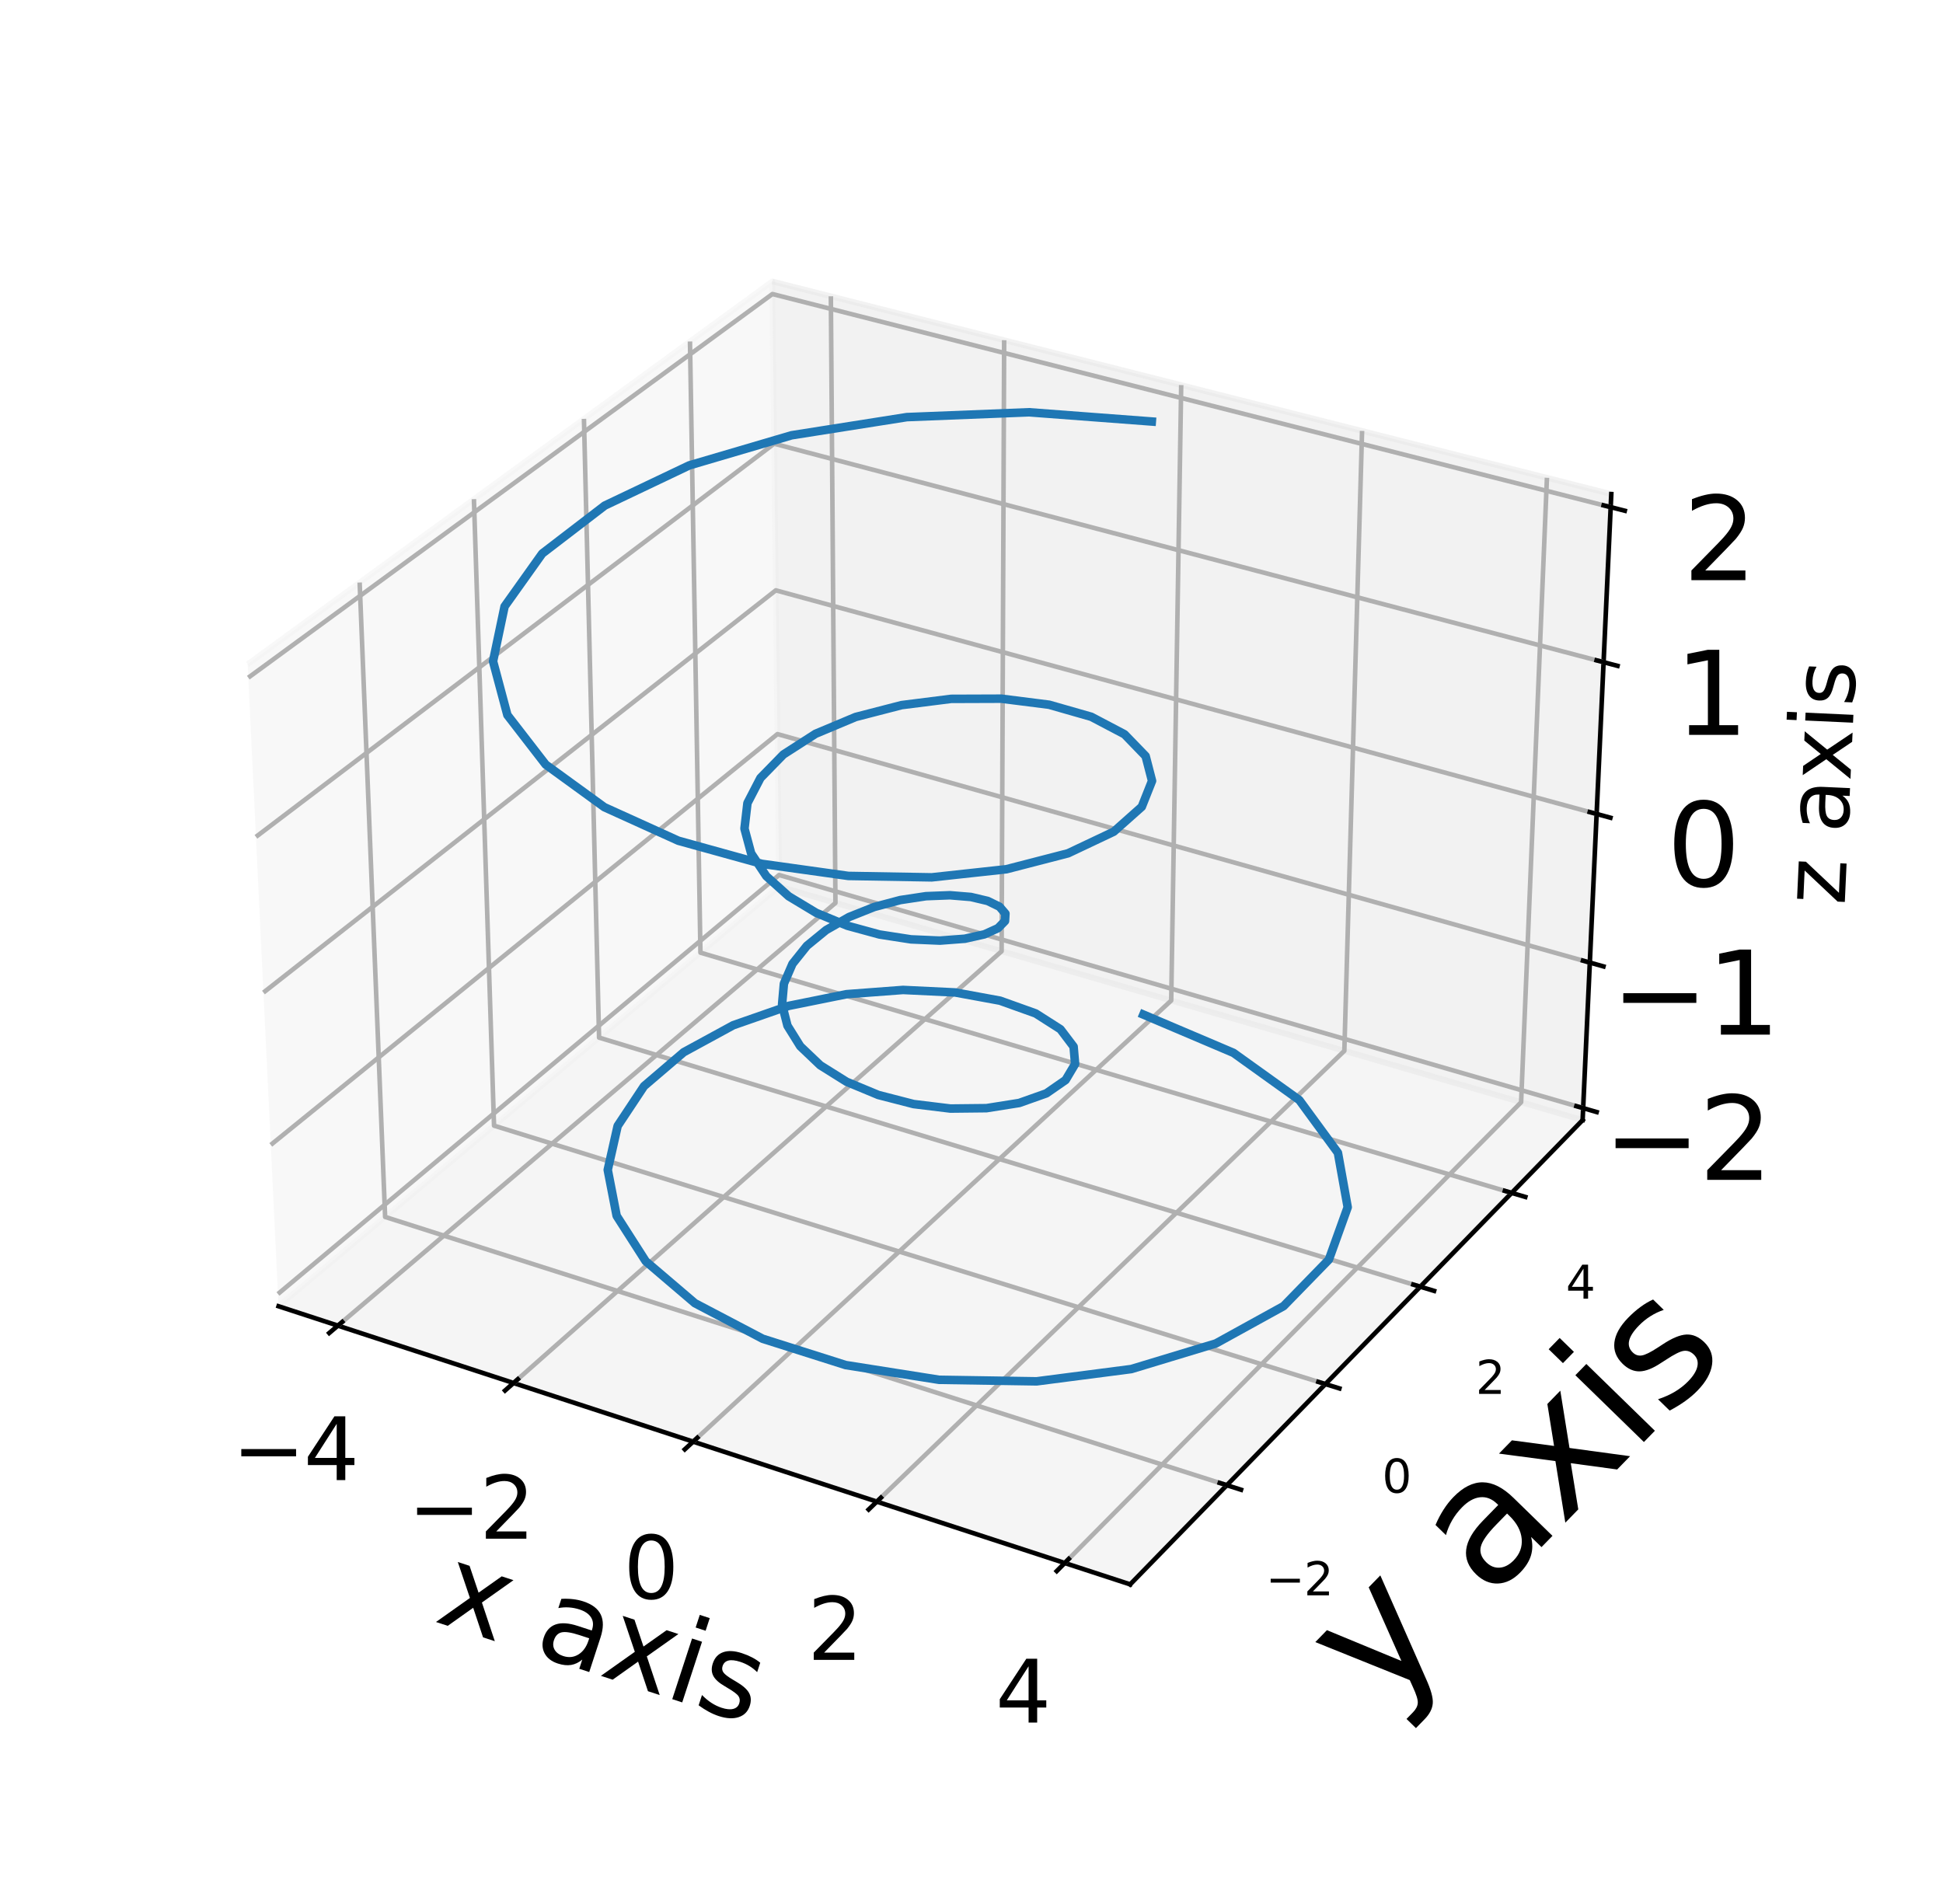 <?xml version="1.0" encoding="utf-8" standalone="no"?>
<!DOCTYPE svg PUBLIC "-//W3C//DTD SVG 1.1//EN"
  "http://www.w3.org/Graphics/SVG/1.1/DTD/svg11.dtd">
<svg xmlns:xlink="http://www.w3.org/1999/xlink" width="341.045pt" height="334.292pt" viewBox="0 0 341.045 334.292" xmlns="http://www.w3.org/2000/svg" version="1.1">
 <defs>
  <style type="text/css">*{stroke-linejoin: round; stroke-linecap: butt}</style>
 </defs>
 <g id="figure_1">
  <g id="patch_1">
   <path d="M 0 334.292 
L 341.045 334.292 
L 341.045 0 
L 0 0 
z
" style="fill: #ffffff"/>
  </g>
  <g id="patch_2">
   <path d="M 28.8 294.912 
L 294.912 294.912 
L 294.912 28.8 
L 28.8 28.8 
z
" style="fill: #ffffff"/>
  </g>
  <g id="pane3d_1">
   <g id="patch_3">
    <path d="M 48.893 229.297 
L 136.772 155.635 
L 135.551 49.402 
L 43.466 116.601 
" style="fill: #f2f2f2; opacity: 0.5; stroke: #f2f2f2; stroke-linejoin: miter"/>
   </g>
  </g>
  <g id="pane3d_2">
   <g id="patch_4">
    <path d="M 136.772 155.635 
L 277.786 196.623 
L 282.819 86.73 
L 135.551 49.402 
" style="fill: #e6e6e6; opacity: 0.5; stroke: #e6e6e6; stroke-linejoin: miter"/>
   </g>
  </g>
  <g id="pane3d_3">
   <g id="patch_5">
    <path d="M 48.893 229.297 
L 198.375 278.118 
L 277.786 196.623 
L 136.772 155.635 
" style="fill: #ececec; opacity: 0.5; stroke: #ececec; stroke-linejoin: miter"/>
   </g>
  </g>
  <g id="axis3d_1">
   <g id="line2d_1">
    <path d="M 48.893 229.297 
L 198.375 278.118 
" style="fill: none; stroke: #000000; stroke-width: 0.8; stroke-linecap: square"/>
   </g>
   <g id="text_1">
    <!-- x axis -->
    <g transform="translate(75.967 284.538) rotate(-341.913) scale(0.2 -0.2)">
     <defs>
      <path id="DejaVuSans-78" d="M 3513 3500 
L 2247 1797 
L 3578 0 
L 2900 0 
L 1881 1375 
L 863 0 
L 184 0 
L 1544 1831 
L 300 3500 
L 978 3500 
L 1906 2253 
L 2834 3500 
L 3513 3500 
z
" transform="scale(0.016)"/>
      <path id="DejaVuSans-20" transform="scale(0.016)"/>
      <path id="DejaVuSans-61" d="M 2194 1759 
Q 1497 1759 1228 1600 
Q 959 1441 959 1056 
Q 959 750 1161 570 
Q 1363 391 1709 391 
Q 2188 391 2477 730 
Q 2766 1069 2766 1631 
L 2766 1759 
L 2194 1759 
z
M 3341 1997 
L 3341 0 
L 2766 0 
L 2766 531 
Q 2569 213 2275 61 
Q 1981 -91 1556 -91 
Q 1019 -91 701 211 
Q 384 513 384 1019 
Q 384 1609 779 1909 
Q 1175 2209 1959 2209 
L 2766 2209 
L 2766 2266 
Q 2766 2663 2505 2880 
Q 2244 3097 1772 3097 
Q 1472 3097 1187 3025 
Q 903 2953 641 2809 
L 641 3341 
Q 956 3463 1253 3523 
Q 1550 3584 1831 3584 
Q 2591 3584 2966 3190 
Q 3341 2797 3341 1997 
z
" transform="scale(0.016)"/>
      <path id="DejaVuSans-69" d="M 603 3500 
L 1178 3500 
L 1178 0 
L 603 0 
L 603 3500 
z
M 603 4863 
L 1178 4863 
L 1178 4134 
L 603 4134 
L 603 4863 
z
" transform="scale(0.016)"/>
      <path id="DejaVuSans-73" d="M 2834 3397 
L 2834 2853 
Q 2591 2978 2328 3040 
Q 2066 3103 1784 3103 
Q 1356 3103 1142 2972 
Q 928 2841 928 2578 
Q 928 2378 1081 2264 
Q 1234 2150 1697 2047 
L 1894 2003 
Q 2506 1872 2764 1633 
Q 3022 1394 3022 966 
Q 3022 478 2636 193 
Q 2250 -91 1575 -91 
Q 1294 -91 989 -36 
Q 684 19 347 128 
L 347 722 
Q 666 556 975 473 
Q 1284 391 1588 391 
Q 1994 391 2212 530 
Q 2431 669 2431 922 
Q 2431 1156 2273 1281 
Q 2116 1406 1581 1522 
L 1381 1569 
Q 847 1681 609 1914 
Q 372 2147 372 2553 
Q 372 3047 722 3315 
Q 1072 3584 1716 3584 
Q 2034 3584 2315 3537 
Q 2597 3491 2834 3397 
z
" transform="scale(0.016)"/>
     </defs>
     <use xlink:href="#DejaVuSans-78"/>
     <use xlink:href="#DejaVuSans-20" x="59.18"/>
     <use xlink:href="#DejaVuSans-61" x="90.967"/>
     <use xlink:href="#DejaVuSans-78" x="152.246"/>
     <use xlink:href="#DejaVuSans-69" x="211.426"/>
     <use xlink:href="#DejaVuSans-73" x="239.209"/>
    </g>
   </g>
   <g id="Line3DCollection_1">
    <path d="M 59.311 232.7 
L 146.64 158.504 
L 145.836 52.009 
" style="fill: none; stroke: #b0b0b0; stroke-width: 0.8"/>
    <path d="M 90.14 242.769 
L 175.807 166.981 
L 176.255 59.719 
" style="fill: none; stroke: #b0b0b0; stroke-width: 0.8"/>
    <path d="M 121.664 253.064 
L 205.576 175.634 
L 207.328 67.596 
" style="fill: none; stroke: #b0b0b0; stroke-width: 0.8"/>
    <path d="M 153.905 263.594 
L 235.965 184.467 
L 239.078 75.643 
" style="fill: none; stroke: #b0b0b0; stroke-width: 0.8"/>
    <path d="M 186.888 274.366 
L 266.994 193.486 
L 271.526 83.868 
" style="fill: none; stroke: #b0b0b0; stroke-width: 0.8"/>
   </g>
   <g id="xtick_1">
    <g id="line2d_2">
     <path d="M 60.071 232.054 
L 57.786 233.995 
" style="fill: none; stroke: #000000; stroke-width: 0.8; stroke-linecap: square"/>
    </g>
    <g id="text_2">
     <!-- −4 -->
     <g transform="translate(40.726 259.817) scale(0.15 -0.15)">
      <defs>
       <path id="DejaVuSans-2212" d="M 678 2272 
L 4684 2272 
L 4684 1741 
L 678 1741 
L 678 2272 
z
" transform="scale(0.016)"/>
       <path id="DejaVuSans-34" d="M 2419 4116 
L 825 1625 
L 2419 1625 
L 2419 4116 
z
M 2253 4666 
L 3047 4666 
L 3047 1625 
L 3713 1625 
L 3713 1100 
L 3047 1100 
L 3047 0 
L 2419 0 
L 2419 1100 
L 313 1100 
L 313 1709 
L 2253 4666 
z
" transform="scale(0.016)"/>
      </defs>
      <use xlink:href="#DejaVuSans-2212"/>
      <use xlink:href="#DejaVuSans-34" x="83.789"/>
     </g>
    </g>
   </g>
   <g id="xtick_2">
    <g id="line2d_3">
     <path d="M 90.887 242.108 
L 88.644 244.093 
" style="fill: none; stroke: #000000; stroke-width: 0.8; stroke-linecap: square"/>
    </g>
    <g id="text_3">
     <!-- −2 -->
     <g transform="translate(71.588 270.1) scale(0.15 -0.15)">
      <defs>
       <path id="DejaVuSans-32" d="M 1228 531 
L 3431 531 
L 3431 0 
L 469 0 
L 469 531 
Q 828 903 1448 1529 
Q 2069 2156 2228 2338 
Q 2531 2678 2651 2914 
Q 2772 3150 2772 3378 
Q 2772 3750 2511 3984 
Q 2250 4219 1831 4219 
Q 1534 4219 1204 4116 
Q 875 4013 500 3803 
L 500 4441 
Q 881 4594 1212 4672 
Q 1544 4750 1819 4750 
Q 2544 4750 2975 4387 
Q 3406 4025 3406 3419 
Q 3406 3131 3298 2873 
Q 3191 2616 2906 2266 
Q 2828 2175 2409 1742 
Q 1991 1309 1228 531 
z
" transform="scale(0.016)"/>
      </defs>
      <use xlink:href="#DejaVuSans-2212"/>
      <use xlink:href="#DejaVuSans-32" x="83.789"/>
     </g>
    </g>
   </g>
   <g id="xtick_3">
    <g id="line2d_4">
     <path d="M 122.396 252.389 
L 120.197 254.418 
" style="fill: none; stroke: #000000; stroke-width: 0.8; stroke-linecap: square"/>
    </g>
    <g id="text_4">
     <!-- 0 -->
     <g transform="translate(109.431 280.615) scale(0.15 -0.15)">
      <defs>
       <path id="DejaVuSans-30" d="M 2034 4250 
Q 1547 4250 1301 3770 
Q 1056 3291 1056 2328 
Q 1056 1369 1301 889 
Q 1547 409 2034 409 
Q 2525 409 2770 889 
Q 3016 1369 3016 2328 
Q 3016 3291 2770 3770 
Q 2525 4250 2034 4250 
z
M 2034 4750 
Q 2819 4750 3233 4129 
Q 3647 3509 3647 2328 
Q 3647 1150 3233 529 
Q 2819 -91 2034 -91 
Q 1250 -91 836 529 
Q 422 1150 422 2328 
Q 422 3509 836 4129 
Q 1250 4750 2034 4750 
z
" transform="scale(0.016)"/>
      </defs>
      <use xlink:href="#DejaVuSans-30"/>
     </g>
    </g>
   </g>
   <g id="xtick_4">
    <g id="line2d_5">
     <path d="M 154.621 262.903 
L 152.468 264.979 
" style="fill: none; stroke: #000000; stroke-width: 0.8; stroke-linecap: square"/>
    </g>
    <g id="text_5">
     <!-- 2 -->
     <g transform="translate(141.711 291.369) scale(0.15 -0.15)">
      <use xlink:href="#DejaVuSans-32"/>
     </g>
    </g>
   </g>
   <g id="xtick_5">
    <g id="line2d_6">
     <path d="M 187.588 273.659 
L 185.485 275.784 
" style="fill: none; stroke: #000000; stroke-width: 0.8; stroke-linecap: square"/>
    </g>
    <g id="text_6">
     <!-- 4 -->
     <g transform="translate(174.737 302.373) scale(0.15 -0.15)">
      <use xlink:href="#DejaVuSans-34"/>
     </g>
    </g>
   </g>
  </g>
  <g id="axis3d_2">
   <g id="line2d_7">
    <path d="M 277.786 196.623 
L 198.375 278.118 
" style="fill: none; stroke: #000000; stroke-width: 0.8; stroke-linecap: square"/>
   </g>
   <g id="text_7">
    <!-- y axis -->
    <g transform="translate(242.262 300.63) rotate(-45.742) scale(0.3 -0.3)">
     <defs>
      <path id="DejaVuSans-79" d="M 2059 -325 
Q 1816 -950 1584 -1140 
Q 1353 -1331 966 -1331 
L 506 -1331 
L 506 -850 
L 844 -850 
Q 1081 -850 1212 -737 
Q 1344 -625 1503 -206 
L 1606 56 
L 191 3500 
L 800 3500 
L 1894 763 
L 2988 3500 
L 3597 3500 
L 2059 -325 
z
" transform="scale(0.016)"/>
     </defs>
     <use xlink:href="#DejaVuSans-79"/>
     <use xlink:href="#DejaVuSans-20" x="59.18"/>
     <use xlink:href="#DejaVuSans-61" x="90.967"/>
     <use xlink:href="#DejaVuSans-78" x="152.246"/>
     <use xlink:href="#DejaVuSans-69" x="211.426"/>
     <use xlink:href="#DejaVuSans-73" x="239.209"/>
    </g>
   </g>
   <g id="Line3DCollection_2">
    <path d="M 63.127 102.254 
L 67.6 213.617 
L 215.338 260.71 
" style="fill: none; stroke: #b0b0b0; stroke-width: 0.8"/>
    <path d="M 83.184 87.617 
L 86.715 197.594 
L 232.639 242.955 
" style="fill: none; stroke: #b0b0b0; stroke-width: 0.8"/>
    <path d="M 102.497 73.523 
L 105.152 182.14 
L 249.294 225.863 
" style="fill: none; stroke: #b0b0b0; stroke-width: 0.8"/>
    <path d="M 121.108 59.942 
L 122.945 167.226 
L 265.338 209.398 
" style="fill: none; stroke: #b0b0b0; stroke-width: 0.8"/>
   </g>
   <g id="xtick_6">
    <g id="line2d_8">
     <path d="M 214.094 260.314 
L 217.83 261.504 
" style="fill: none; stroke: #000000; stroke-width: 0.8; stroke-linecap: square"/>
    </g>
    <g id="text_8">
     <!-- −2 -->
     <g transform="translate(222.168 280.038) scale(0.08 -0.08)">
      <use xlink:href="#DejaVuSans-2212"/>
      <use xlink:href="#DejaVuSans-32" x="83.789"/>
     </g>
    </g>
   </g>
   <g id="xtick_7">
    <g id="line2d_9">
     <path d="M 231.411 242.574 
L 235.098 243.719 
" style="fill: none; stroke: #000000; stroke-width: 0.8; stroke-linecap: square"/>
    </g>
    <g id="text_9">
     <!-- 0 -->
     <g transform="translate(242.588 262.02) scale(0.08 -0.08)">
      <use xlink:href="#DejaVuSans-30"/>
     </g>
    </g>
   </g>
   <g id="xtick_8">
    <g id="line2d_10">
     <path d="M 248.082 225.496 
L 251.72 226.599 
" style="fill: none; stroke: #000000; stroke-width: 0.8; stroke-linecap: square"/>
    </g>
    <g id="text_10">
     <!-- 2 -->
     <g transform="translate(259.019 244.676) scale(0.08 -0.08)">
      <use xlink:href="#DejaVuSans-32"/>
     </g>
    </g>
   </g>
   <g id="xtick_9">
    <g id="line2d_11">
     <path d="M 264.142 209.044 
L 267.732 210.108 
" style="fill: none; stroke: #000000; stroke-width: 0.8; stroke-linecap: square"/>
    </g>
    <g id="text_11">
     <!-- 4 -->
     <g transform="translate(274.847 227.968) scale(0.08 -0.08)">
      <use xlink:href="#DejaVuSans-34"/>
     </g>
    </g>
   </g>
  </g>
  <g id="axis3d_3">
   <g id="line2d_12">
    <path d="M 277.786 196.623 
L 282.819 86.73 
" style="fill: none; stroke: #000000; stroke-width: 0.8; stroke-linecap: square"/>
   </g>
   <g id="text_12">
    <!-- z axis -->
    <g transform="translate(323.782 158.984) rotate(-87.378) scale(0.15 -0.15)">
     <defs>
      <path id="DejaVuSans-7a" d="M 353 3500 
L 3084 3500 
L 3084 2975 
L 922 459 
L 3084 459 
L 3084 0 
L 275 0 
L 275 525 
L 2438 3041 
L 353 3041 
L 353 3500 
z
" transform="scale(0.016)"/>
     </defs>
     <use xlink:href="#DejaVuSans-7a"/>
     <use xlink:href="#DejaVuSans-20" x="52.49"/>
     <use xlink:href="#DejaVuSans-61" x="84.277"/>
     <use xlink:href="#DejaVuSans-78" x="145.557"/>
     <use xlink:href="#DejaVuSans-69" x="204.736"/>
     <use xlink:href="#DejaVuSans-73" x="232.52"/>
    </g>
   </g>
   <g id="Line3DCollection_3">
    <path d="M 277.883 194.517 
L 136.749 153.596 
L 48.789 227.142 
" style="fill: none; stroke: #b0b0b0; stroke-width: 0.8"/>
    <path d="M 279.053 168.967 
L 136.464 128.859 
L 47.529 200.972 
" style="fill: none; stroke: #b0b0b0; stroke-width: 0.8"/>
    <path d="M 280.247 142.88 
L 136.174 103.626 
L 46.241 174.231 
" style="fill: none; stroke: #b0b0b0; stroke-width: 0.8"/>
    <path d="M 281.467 116.239 
L 135.878 77.884 
L 44.925 146.899 
" style="fill: none; stroke: #b0b0b0; stroke-width: 0.8"/>
    <path d="M 282.714 89.024 
L 135.576 51.615 
L 43.58 118.958 
" style="fill: none; stroke: #b0b0b0; stroke-width: 0.8"/>
   </g>
   <g id="xtick_10">
    <g id="line2d_13">
     <path d="M 276.698 194.174 
L 280.255 195.205 
" style="fill: none; stroke: #000000; stroke-width: 0.8; stroke-linecap: square"/>
    </g>
    <g id="text_13">
     <!-- −2 -->
     <g transform="translate(281.405 207.113) scale(0.2 -0.2)">
      <use xlink:href="#DejaVuSans-2212"/>
      <use xlink:href="#DejaVuSans-32" x="83.789"/>
     </g>
    </g>
   </g>
   <g id="xtick_11">
    <g id="line2d_14">
     <path d="M 277.855 168.631 
L 281.45 169.642 
" style="fill: none; stroke: #000000; stroke-width: 0.8; stroke-linecap: square"/>
    </g>
    <g id="text_14">
     <!-- −1 -->
     <g transform="translate(282.761 181.614) scale(0.2 -0.2)">
      <defs>
       <path id="DejaVuSans-31" d="M 794 531 
L 1825 531 
L 1825 4091 
L 703 3866 
L 703 4441 
L 1819 4666 
L 2450 4666 
L 2450 531 
L 3481 531 
L 3481 0 
L 794 0 
L 794 531 
z
" transform="scale(0.016)"/>
      </defs>
      <use xlink:href="#DejaVuSans-2212"/>
      <use xlink:href="#DejaVuSans-31" x="83.789"/>
     </g>
    </g>
   </g>
   <g id="xtick_12">
    <g id="line2d_15">
     <path d="M 279.037 142.55 
L 282.671 143.541 
" style="fill: none; stroke: #000000; stroke-width: 0.8; stroke-linecap: square"/>
    </g>
    <g id="text_15">
     <!-- 0 -->
     <g transform="translate(292.525 155.58) scale(0.2 -0.2)">
      <use xlink:href="#DejaVuSans-30"/>
     </g>
    </g>
   </g>
   <g id="xtick_13">
    <g id="line2d_16">
     <path d="M 280.244 115.916 
L 283.918 116.884 
" style="fill: none; stroke: #000000; stroke-width: 0.8; stroke-linecap: square"/>
    </g>
    <g id="text_16">
     <!-- 1 -->
     <g transform="translate(293.938 128.994) scale(0.2 -0.2)">
      <use xlink:href="#DejaVuSans-31"/>
     </g>
    </g>
   </g>
   <g id="xtick_14">
    <g id="line2d_17">
     <path d="M 281.476 88.71 
L 285.192 89.654 
" style="fill: none; stroke: #000000; stroke-width: 0.8; stroke-linecap: square"/>
    </g>
    <g id="text_17">
     <!-- 2 -->
     <g transform="translate(295.382 101.839) scale(0.2 -0.2)">
      <use xlink:href="#DejaVuSans-32"/>
     </g>
    </g>
   </g>
  </g>
  <g id="axes_1">
   <g id="line2d_18">
    <path d="M 200.686 178.094 
L 216.493 184.811 
L 228.059 193.099 
L 234.837 202.354 
L 236.554 211.919 
L 233.251 221.111 
L 225.304 229.273 
L 213.416 235.828 
L 198.572 240.322 
L 181.953 242.477 
L 164.83 242.207 
L 148.438 239.622 
L 133.867 235.002 
L 121.976 228.762 
L 113.34 221.395 
L 108.238 213.424 
L 106.674 205.354 
L 108.414 197.639 
L 113.043 190.659 
L 120.013 184.702 
L 128.7 179.969 
L 138.443 176.566 
L 148.587 174.518 
L 158.511 173.773 
L 167.654 174.212 
L 175.538 175.659 
L 181.785 177.896 
L 186.134 180.672 
L 188.445 183.722 
L 188.709 186.778 
L 187.038 189.586 
L 183.662 191.925 
L 178.901 193.614 
L 173.144 194.526 
L 166.818 194.594 
L 160.356 193.806 
L 154.167 192.21 
L 148.609 189.897 
L 143.972 186.995 
L 140.467 183.657 
L 138.219 180.048 
L 137.272 176.332 
L 137.597 172.665 
L 139.099 169.187 
L 141.633 166.02 
L 145.013 163.258 
L 149.027 160.974 
L 153.444 159.212 
L 158.025 157.994 
L 162.532 157.315 
L 166.733 157.151 
L 170.41 157.452 
L 173.367 158.151 
L 175.435 159.159 
L 176.477 160.373 
L 176.403 161.673 
L 175.17 162.931 
L 172.792 164.012 
L 169.348 164.782 
L 164.981 165.113 
L 159.9 164.894 
L 154.373 164.04 
L 148.716 162.496 
L 143.28 160.247 
L 138.427 157.323 
L 134.507 153.796 
L 131.838 149.787 
L 130.674 145.45 
L 131.195 140.973 
L 133.481 136.564 
L 137.512 132.437 
L 143.157 128.804 
L 150.181 125.861 
L 158.249 123.775 
L 166.938 122.676 
L 175.754 122.645 
L 184.15 123.707 
L 191.55 125.825 
L 197.376 128.891 
L 201.087 132.725 
L 202.214 137.075 
L 200.409 141.622 
L 195.488 145.994 
L 187.48 149.784 
L 176.655 152.582 
L 163.54 154.009 
L 148.905 153.759 
L 133.717 151.635 
L 119.068 147.58 
L 106.075 141.689 
L 95.781 134.209 
L 89.06 125.516 
L 86.541 116.086 
L 88.566 106.453 
L 95.181 97.165 
L 106.146 88.753 
L 120.969 81.697 
L 138.94 76.409 
L 159.172 73.22 
L 180.631 72.369 
L 202.171 73.992 
" clip-path="url(#p8dde032d6c)" style="fill: none; stroke: #1f77b4; stroke-width: 1.5; stroke-linecap: square"/>
   </g>
  </g>
 </g>
 <defs>
  <clipPath id="p8dde032d6c">
   <rect x="28.8" y="28.8" width="266.112" height="266.112"/>
  </clipPath>
 </defs>
</svg>
